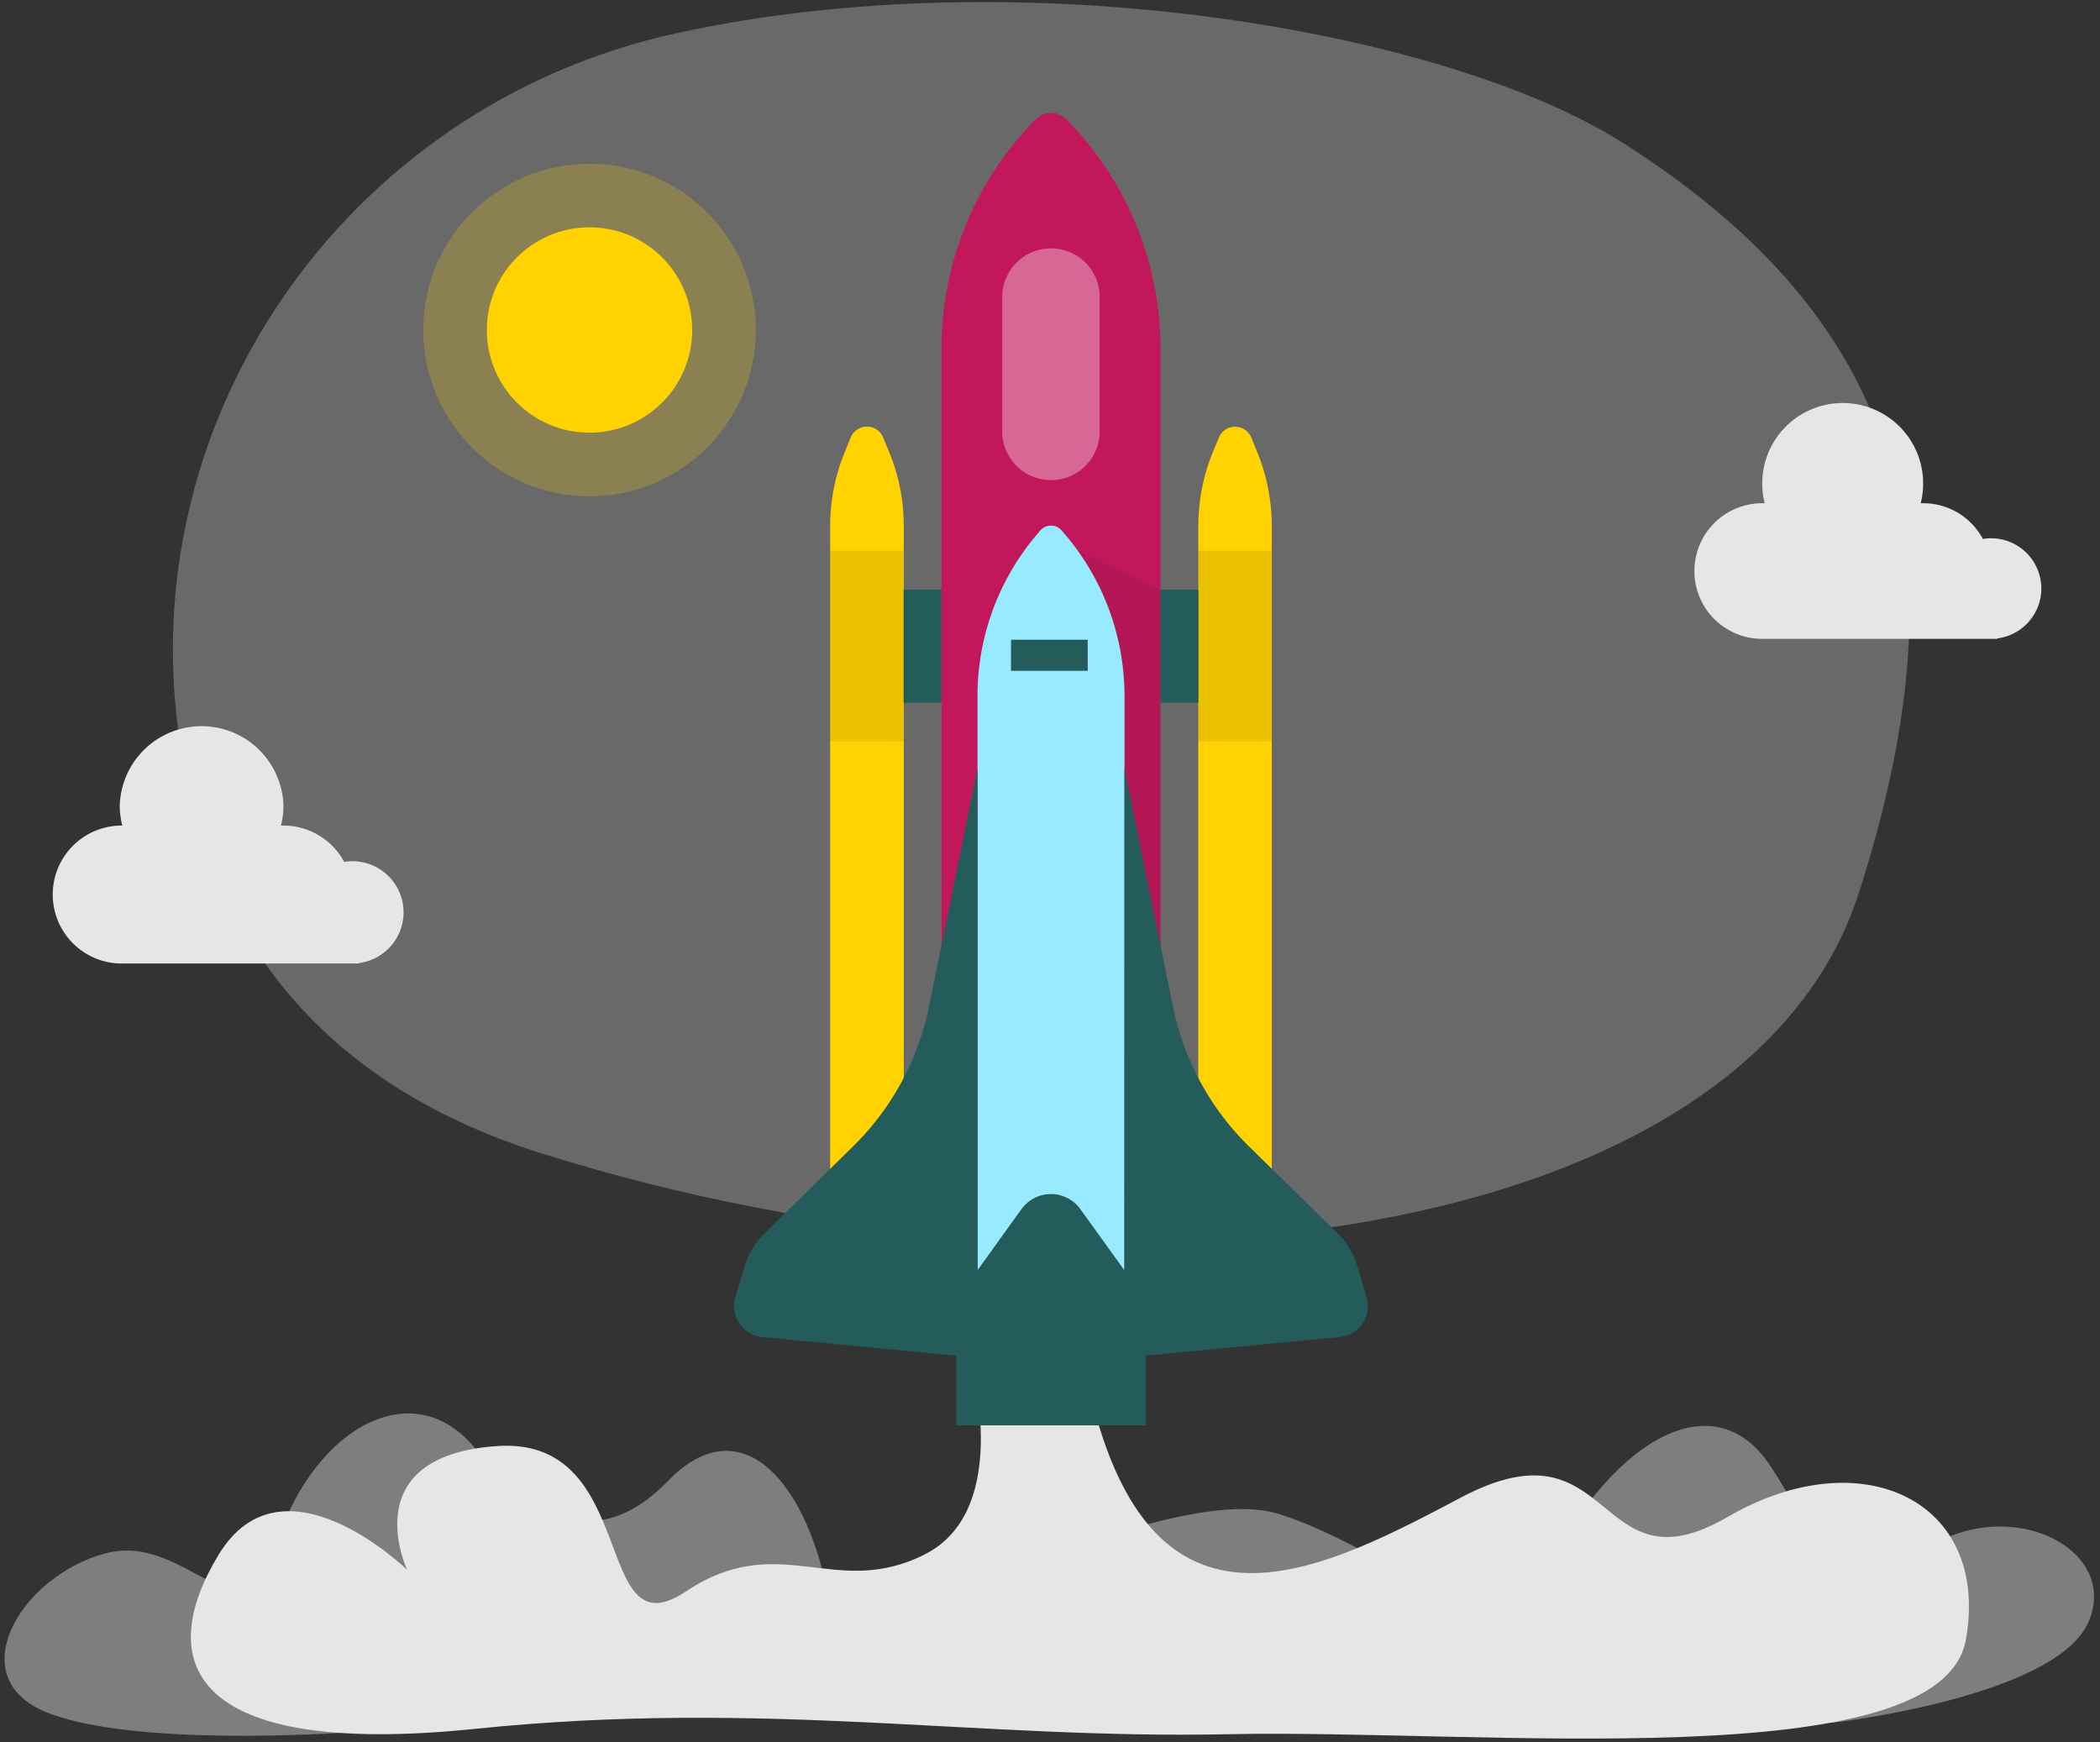 <svg xmlns="http://www.w3.org/2000/svg" width="100%" height="100%" fill="none" viewBox="0 0 329 273"><rect x="0" y="0" width="329" height="273" fill="#333333" stroke="none"/><path fill="#E6E6E6" d="M53.482 271.494s-32.794 2.293-46.274-3.238c-13.479-5.532-3.806-21.417 9.328-24.878 13.134-3.461 21.082 15.55 26.948-2.03 5.867-17.58 21.194-26.339 30.988-14.383 9.795 11.957 19.813 15.763 30.176 5.075 10.364-10.687 19.915-1.958 24.117 13.703 4.202 15.661 52.932-14.393 71.598-8.526 18.666 5.867 32.825 23.152 44.223 4.496 11.399-18.655 24.878-23.497 32.48-12.443 7.603 11.053 10.019 24.187 23.498 14.21 13.479-9.978 31.789-1.015 26.603 10.708-5.187 11.723-39.92 15.712-39.92 15.712s-201.66-10.028-233.765 1.594z" opacity="0.42"></path><path fill="#E6E6E6" d="M151.806 212.065s7.268 24.289-6.902 31.465c-14.169 7.176-22.715-3.999-37.494 5.846-14.778 9.846-6.993-24.36-29.536-22.807-22.543 1.553-14.088 19.397-14.088 19.397s-19.428-18.94-29.496-2.436c-10.07 16.504-5.207 32.013 40.183 27.344 45.391-4.669 78.693 1.685 118.014.843 39.322-.843 111.65 6.932 115.507-14.83 3.857-21.761-16.331-31.414-37.321-19.214-20.99 12.201-17.478-15.915-41.777-3.045-24.3 12.871-53.044 27.69-60.393-29.232l-16.697 6.669z"></path><path fill="#E6E6E6" d="M105.776 5.249c-52.029 11.46-86.701 61.671-77.09 114.076 4.579 25.009 19.286 49.826 56.242 61.417 88.691 27.811 188.658 13.936 206.279-40.803 17.62-54.739 6.221-89.99-36.794-117.456C226.622 4.741 160.129-6.728 105.776 5.25z" opacity="0.3"></path><path fill="#E6E6E6" d="M319.808 92.213a7.885 7.885 0 00-2.31-5.573 7.88 7.88 0 00-5.576-2.303c-.426 0-.85.038-1.269.111a10.59 10.59 0 00-9.358-5.603h-.386a12.604 12.604 0 00-6.684-14.42 12.608 12.608 0 00-17.875 8.739 12.619 12.619 0 00.118 5.681h-.386a10.627 10.627 0 000 21.254h36.865v-.081a7.878 7.878 0 006.861-7.805zM63.227 142.943a8.02 8.02 0 00-8.018-8.008 7.615 7.615 0 00-1.28.111 10.804 10.804 0 00-9.52-5.694h-.396c.261-1.015.394-2.058.396-3.106a12.831 12.831 0 00-21.768-8.838 12.83 12.83 0 00-3.881 8.838c.006 1.048.14 2.09.396 3.106h-.396a10.809 10.809 0 000 21.609h37.494v-.071a8.015 8.015 0 006.973-7.947z"></path><path fill="#FFD200" d="M92.357 67.793c8.885 0 16.088-7.203 16.088-16.088 0-8.885-7.203-16.088-16.088-16.088-8.885 0-16.088 7.203-16.088 16.088 0 8.885 7.203 16.088 16.088 16.088z"></path><path fill="#FFD200" d="M92.358 77.76c14.39 0 26.055-11.665 26.055-26.055S106.748 25.65 92.358 25.65 66.303 37.316 66.303 51.705c0 14.39 11.665 26.055 26.055 26.055z" opacity="0.22"></path><path fill="#FFD200" d="M133.272 68.564l-.923 2.264a30.426 30.426 0 00-2.294 11.59v110.27h11.54V82.418c0-3.976-.78-7.914-2.294-11.59l-.923-2.264a2.753 2.753 0 00-4.094-1.254 2.753 2.753 0 00-1.012 1.254z"></path><path fill="#c2185b" d="M167.183 18.82l-.112-.112a3.407 3.407 0 00-3.723-.742 3.407 3.407 0 00-1.108.742l-.112.112a51.075 51.075 0 00-14.626 35.464V196.22a3.108 3.108 0 003.228 2.964h27.851a3.108 3.108 0 003.228-2.964V54.284a51.075 51.075 0 00-14.626-35.464z"></path><path fill="#000" d="M168.837 86.287l12.972 6.1v56.241l-23.426-31.17 10.454-31.17z" opacity="0.08"></path><path fill="#68E1FD" d="M166.352 83.16l-.071-.08a2.174 2.174 0 00-3.248 0l-.071.08a39.087 39.087 0 00-9.815 25.903v103.672a2.154 2.154 0 001.332 2.007c.263.109.545.165.829.165h18.687a2.17 2.17 0 002.172-2.172V109.063a39.087 39.087 0 00-9.815-25.903z"></path><path fill="#fff" d="M166.352 83.16l-.071-.08a2.174 2.174 0 00-3.248 0l-.071.08a39.087 39.087 0 00-9.815 25.903v103.672a2.154 2.154 0 001.332 2.007c.263.109.545.165.829.165h18.687a2.17 2.17 0 002.172-2.172V109.063a39.087 39.087 0 00-9.815-25.903z" opacity="0.32"></path><path fill="#FFD200" d="M196.039 68.564l.924 2.264a30.458 30.458 0 012.283 11.591v110.27h-11.51V82.419a30.639 30.639 0 012.284-11.591l.934-2.264a2.75 2.75 0 015.085 0z"></path><path fill="#245B5B" d="M181.809 110.098h5.927V92.386h-5.927v17.712z"></path><path fill="#000" d="M187.748 116.168h11.51V86.286h-11.51v29.882z" opacity="0.08"></path><path fill="#245B5B" d="M153.147 120.381l-7.593 37.271a42.559 42.559 0 01-11.875 21.934l-13.987 13.743a11.846 11.846 0 00-3.045 5.075l-1.441 4.882a4.853 4.853 0 004.192 6.202l33.769 3.248-.02-92.355zM176.165 120.381l7.582 37.271a42.627 42.627 0 0011.886 21.934l13.966 13.692a11.846 11.846 0 013.045 5.075l1.452 4.923a4.848 4.848 0 01-.634 4.089 4.864 4.864 0 01-3.558 2.113l-33.769 3.248.03-92.345zM147.502 92.387h-5.928v17.711h5.928V92.387z"></path><path fill="#000" d="M141.565 86.287h-11.51v29.882h11.51V86.287z" opacity="0.08"></path><path fill="#245B5B" d="M160.037 189.441l-6.476 8.993a19.746 19.746 0 00-3.735 11.571v13.317h29.658v-13.286a19.807 19.807 0 00-3.735-11.571l-6.475-8.993a5.686 5.686 0 00-9.237-.031zM170.41 100.232h-12.017v4.872h12.017v-4.872z"></path><path fill="#fff" d="M164.657 38.916h-.011a7.632 7.632 0 00-7.632 7.633v21.04a7.632 7.632 0 007.632 7.634h.011a7.632 7.632 0 007.632-7.633V46.549a7.632 7.632 0 00-7.632-7.633z" opacity="0.34"></path></svg>